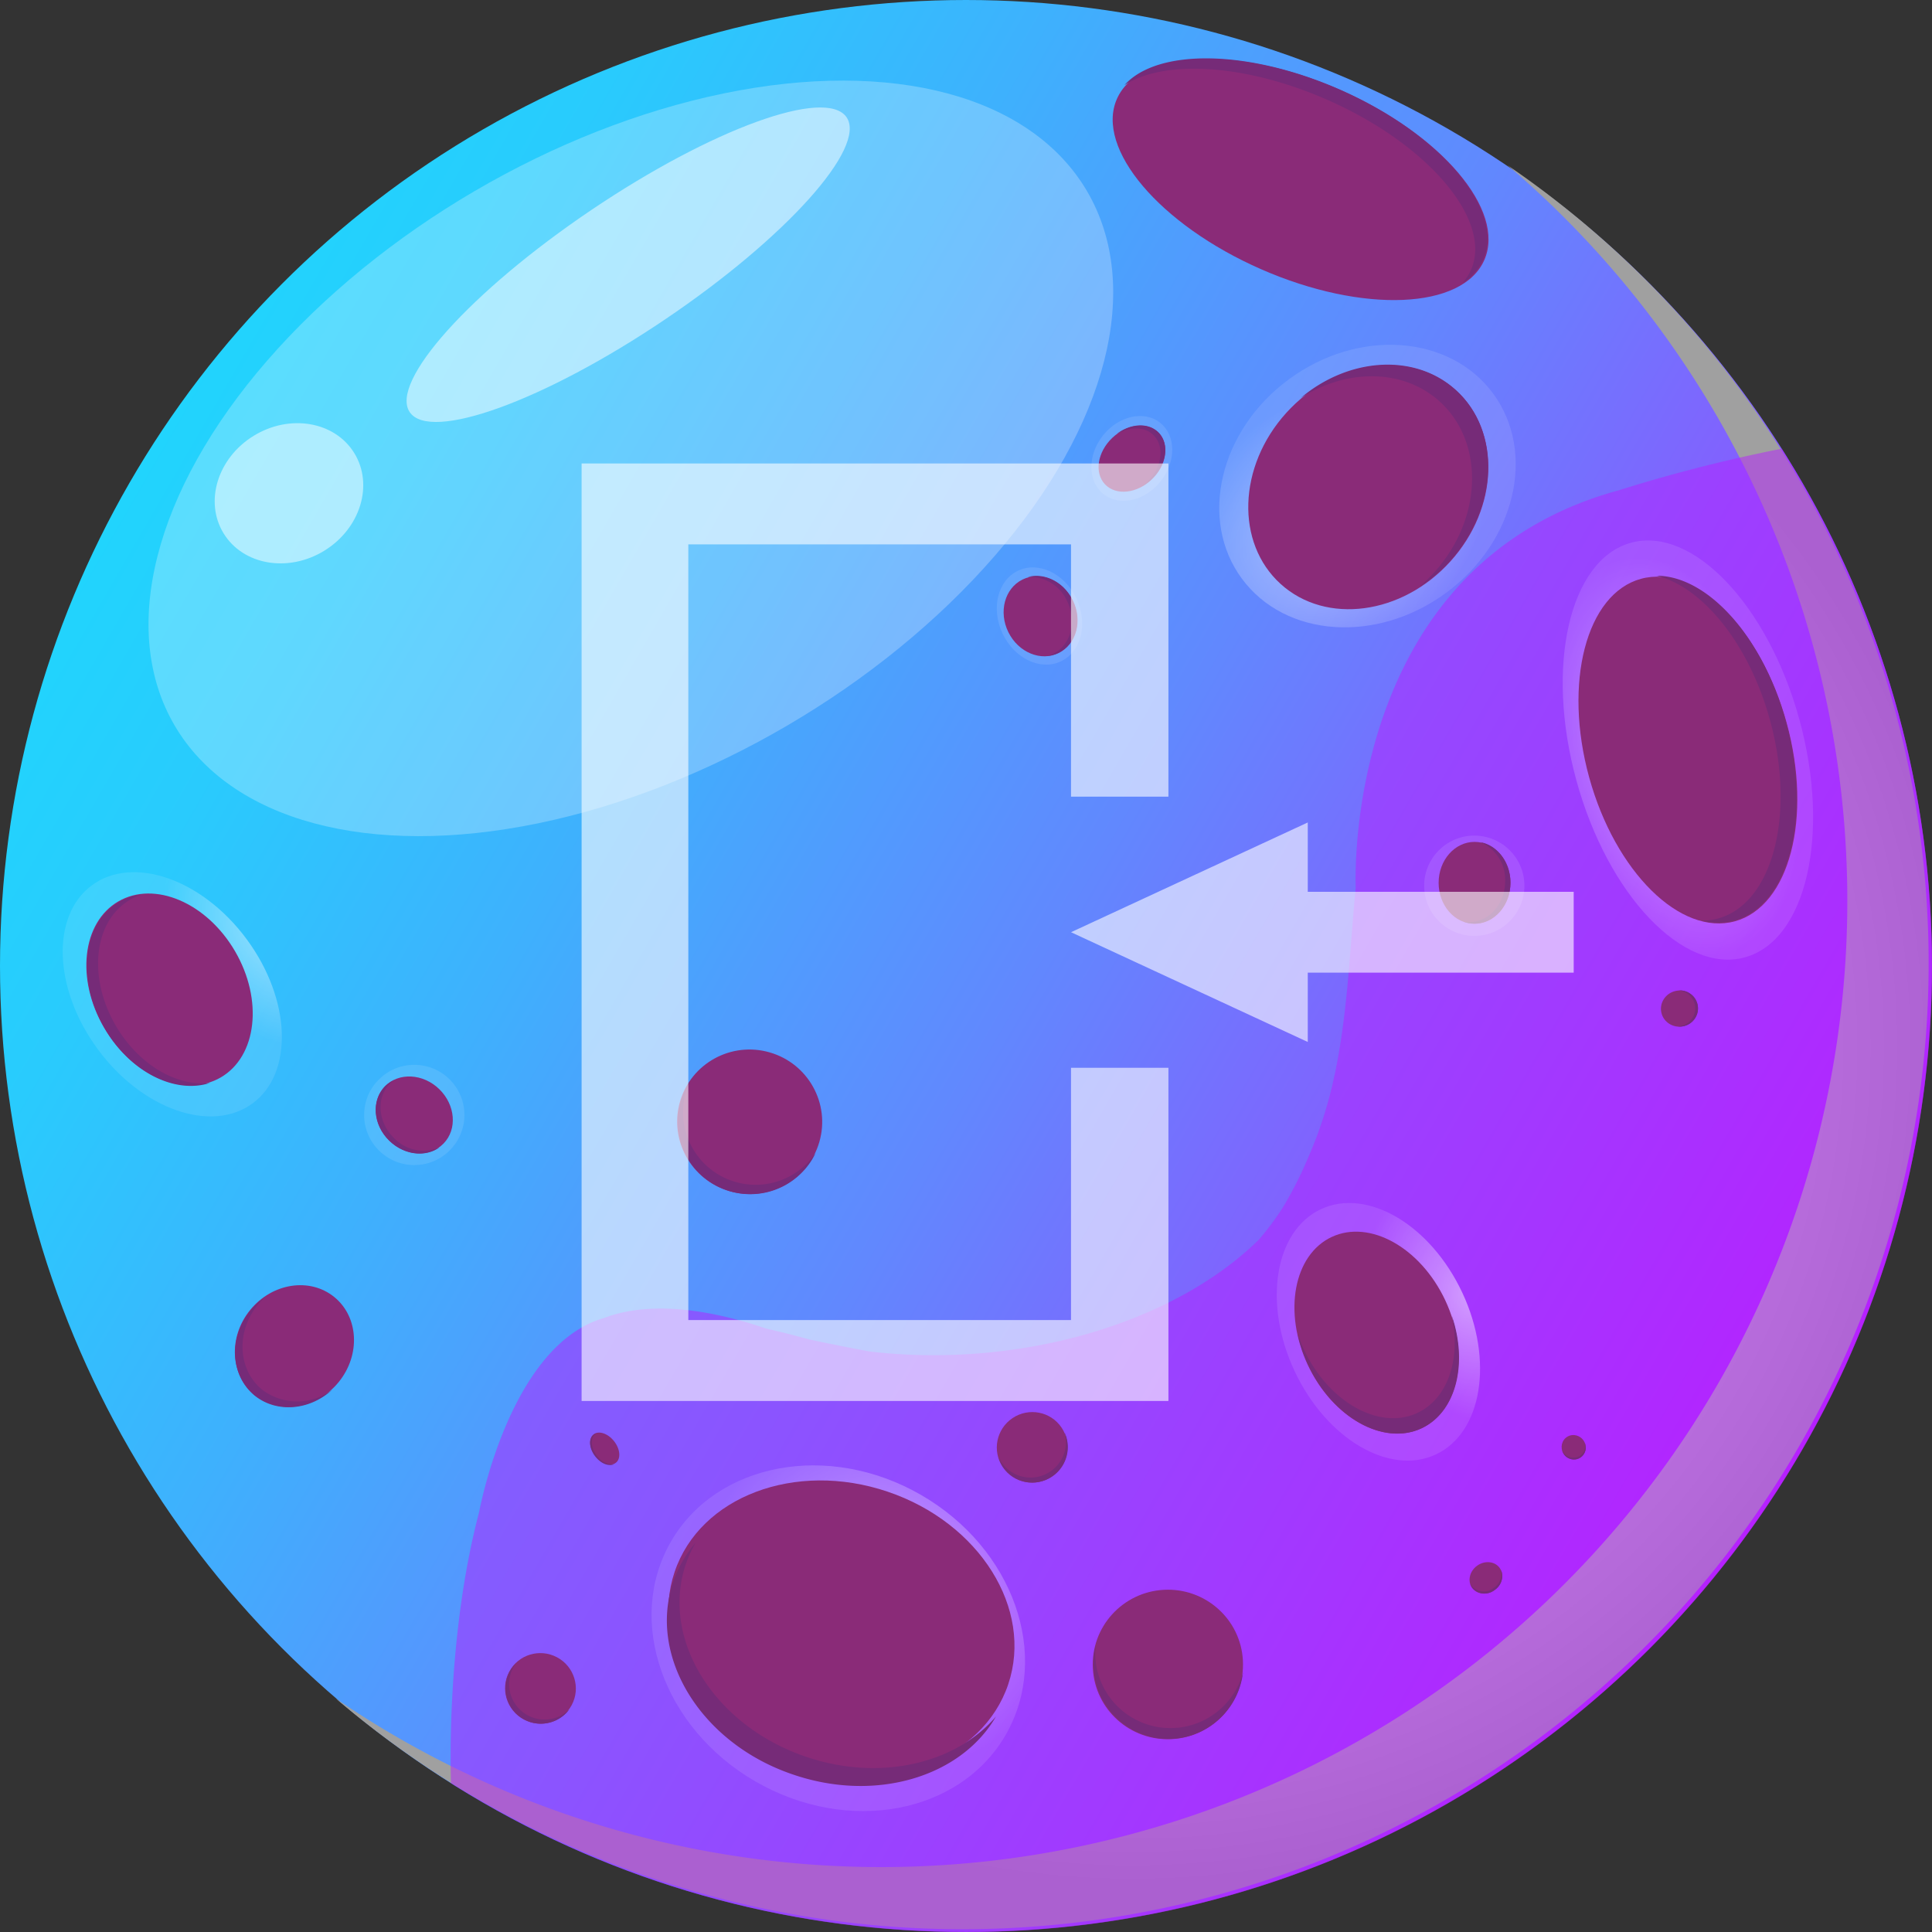 <svg xmlns="http://www.w3.org/2000/svg" xmlns:xlink="http://www.w3.org/1999/xlink" viewBox="0 0 311.39 311.39"><rect x="0" y="0" width="311.39" height="311.39" fill="#333333" stroke="none"/><defs><style>.cls-1{isolation:isolate;}.cls-2{fill:url(#Безымянный_градиент_34);}.cls-3{mix-blend-mode:overlay;fill:url(#Безымянный_градиент_47);}.cls-4{fill:#b721ff;}.cls-10,.cls-11,.cls-12,.cls-13,.cls-14,.cls-15,.cls-17,.cls-4,.cls-7,.cls-8,.cls-9{opacity:0.5;}.cls-5{fill:#8a2b78;}.cls-6{fill:#762b78;}.cls-7{fill:url(#Безымянный_градиент_25);}.cls-8{fill:url(#Безымянный_градиент_25-2);}.cls-9{fill:url(#Безымянный_градиент_25-3);}.cls-10{fill:url(#Безымянный_градиент_25-4);}.cls-11{fill:url(#Безымянный_градиент_25-5);}.cls-12{fill:url(#Безымянный_градиент_25-6);}.cls-13{fill:url(#Безымянный_градиент_25-7);}.cls-14{fill:url(#Безымянный_градиент_25-8);}.cls-15{fill:url(#Безымянный_градиент_25-9);}.cls-16,.cls-17,.cls-19{fill:#fff;}.cls-16{opacity:0.25;}.cls-18{opacity:0.6;}</style><linearGradient id="Безымянный_градиент_34" x1="20.84" y1="77.83" x2="290.55" y2="233.55" gradientUnits="userSpaceOnUse"><stop offset="0" stop-color="#21d4fd"/><stop offset="0.11" stop-color="#29cbfd"/><stop offset="0.29" stop-color="#3eb1fd"/><stop offset="0.53" stop-color="#6188fe"/><stop offset="0.8" stop-color="#914ffe"/><stop offset="1" stop-color="#b721ff"/></linearGradient><radialGradient id="Безымянный_градиент_47" cx="182.57" cy="168.88" r="135.51" gradientUnits="userSpaceOnUse"><stop offset="0" stop-color="#fff"/><stop offset="0.18" stop-color="#f6f6f6"/><stop offset="0.47" stop-color="#dcdcdc"/><stop offset="0.85" stop-color="#b3b3b3"/><stop offset="1" stop-color="#a0a0a0"/></radialGradient><radialGradient id="Безымянный_градиент_25" cx="4300.28" cy="-1751.94" r="45.35" gradientTransform="translate(-1457.8 967.29) scale(0.35 0.46)" gradientUnits="userSpaceOnUse"><stop offset="0" stop-color="#fff"/><stop offset="1" stop-color="#fff" stop-opacity="0.2"/></radialGradient><radialGradient id="Безымянный_градиент_25-2" cx="3693.49" cy="1009.57" r="45.35" gradientTransform="translate(-2145.3 -399.5) scale(0.62 0.66)" xlink:href="#Безымянный_градиент_25"/><radialGradient id="Безымянный_градиент_25-3" cx="3436.26" cy="-1894.6" r="45.35" gradientTransform="translate(-964.92 1087.4) scale(0.35 0.46)" xlink:href="#Безымянный_градиент_25"/><radialGradient id="Безымянный_градиент_25-4" cx="3377.9" cy="-1773.19" r="45.35" gradientTransform="translate(-1746.37 877.97) scale(0.58 0.45)" xlink:href="#Безымянный_градиент_25"/><radialGradient id="Безымянный_градиент_25-5" cx="2253.27" cy="-397.9" r="45.35" gradientTransform="translate(-699.52 411.82) scale(0.43 0.73)" xlink:href="#Безымянный_градиент_25"/><radialGradient id="Безымянный_градиент_25-6" cx="5872.09" cy="-10376.92" r="45.35" gradientTransform="matrix(0.17, -0.08, 0.07, 0.15, -5.59, 2209.88)" xlink:href="#Безымянный_градиент_25"/><radialGradient id="Безымянный_градиент_25-7" cx="4960.8" cy="-10606.32" r="45.35" gradientTransform="matrix(0.17, -0.08, 0.07, 0.15, -5.59, 2209.88)" xlink:href="#Безымянный_градиент_25"/><radialGradient id="Безымянный_градиент_25-8" cx="6791.46" cy="-10782.52" r="45.35" gradientTransform="translate(-867.61 1936.73) scale(0.15 0.17)" xlink:href="#Безымянный_градиент_25"/><radialGradient id="Безымянный_градиент_25-9" cx="10452.31" cy="-9269.58" r="41.19" gradientTransform="translate(-1771.66 1352.85) scale(0.19 0.14)" xlink:href="#Безымянный_градиент_25"/></defs><title>Ресурс 56</title><g class="cls-1"><g id="Слой_2" data-name="Слой 2"><g id="Слой_1-2" data-name="Слой 1"><circle class="cls-2" cx="155.69" cy="155.69" r="155.69"/><path class="cls-3" d="M243,26.65A155.73,155.73,0,0,1,54.13,273.76,155.73,155.73,0,1,0,243,26.65Z"/><path class="cls-4" d="M287.17,72.32a248,248,0,0,0-26,6.62L261,79c-44.89,12.13-42.5,63.87-42.49,64.06-1,10.35-1.31,20.92-3.6,31.08a67.28,67.28,0,0,1-2.78,9.29c-.66,1.69-1.35,3.35-2.1,5a65.11,65.11,0,0,1-3.27,6.19h0a45.13,45.13,0,0,1-3.9,5.22c-13.91,13.62-38.78,20.75-62.61,18-3.31-.6-6.58-1.27-9.8-1.95-2.44-.68-4.74-1.25-6.89-1.74h0c-12.85-4.34-21.06-3.69-26.2-1.72h0c-15.24,4.33-20.13,31.25-20.13,31.25h0c-5.49,20.77-4.54,43.74-4.54,43.74A155.68,155.68,0,0,0,287.17,72.32Z"/><ellipse class="cls-5" cx="209.63" cy="28.93" rx="15.8" ry="32.33" transform="translate(99 209.33) rotate(-66.34)"/><path class="cls-6" d="M181.22,13.73c6.38-4.15,19.4-3.47,32.6,2.31,16.35,7.16,26.77,19.46,23.27,27.45a8.37,8.37,0,0,1-1.39,2.14,8.72,8.72,0,0,0,3.36-3.81c3.5-8-6.92-20.28-23.27-27.45C201,7.91,186.5,7.82,181.22,13.73Z"/><ellipse class="cls-5" cx="188.22" cy="268.28" rx="12.11" ry="12.05" transform="translate(-13.95 10.35) rotate(-3.04)"/><path class="cls-6" d="M200.34,269.56a12.12,12.12,0,0,1-23.8-2.43,11.27,11.27,0,0,1,.05-1.93,12.1,12.1,0,1,0,23.75,4.36Z"/><ellipse class="cls-5" cx="166.37" cy="233.27" rx="5.71" ry="5.68" transform="translate(-101.64 131.94) rotate(-33.79)"/><path class="cls-6" d="M171.59,230.87a5.71,5.71,0,0,1-10.23,4.75,5.11,5.11,0,0,1-.44-.79,5.78,5.78,0,0,0,.74,1.6,5.71,5.71,0,0,0,9.93-5.56Z"/><ellipse class="cls-5" cx="239.49" cy="254.3" rx="2.74" ry="2.42" transform="translate(-103.95 190.49) rotate(-36.19)"/><path class="cls-6" d="M241.92,253a2.74,2.74,0,0,1-1.12,2.9,2.6,2.6,0,0,1-3.65-.33c-.07-.11-.14-.22-.2-.33a2.12,2.12,0,0,0,.34.67,2.59,2.59,0,0,0,3.64.33A2.67,2.67,0,0,0,241.92,253Z"/><ellipse class="cls-5" cx="270.69" cy="162.56" rx="2.99" ry="2.91" transform="translate(-29.22 63.8) rotate(-12.76)"/><path class="cls-6" d="M270.52,159.63a2.9,2.9,0,0,1,.36,5.74,2.65,2.65,0,0,1-.48.07,2.92,2.92,0,1,0,.12-5.81Z"/><ellipse class="cls-5" cx="97.46" cy="233.49" rx="1.92" ry="2.91" transform="translate(-123.86 110.87) rotate(-38.36)"/><path class="cls-6" d="M99,236a3.05,3.05,0,0,1-2.76-1.34c-1-1.26-1.13-2.82-.3-3.48a1.4,1.4,0,0,1,.26-.16,1.36,1.36,0,0,0-.54.26c-.84.66-.7,2.21.29,3.47S98.16,236.34,99,236Z"/><ellipse class="cls-5" cx="120.83" cy="180.81" rx="11.64" ry="11.69" transform="translate(-86.42 246.68) rotate(-73.88)"/><path class="cls-6" d="M131.47,185.81a11.69,11.69,0,0,1-20.93-9.75,11,11,0,0,1,.66-1.74,11.68,11.68,0,1,0,20.27,11.49Z"/><ellipse class="cls-5" cx="47.45" cy="216.96" rx="10.18" ry="9.2" transform="translate(-150.93 117.11) rotate(-50.95)"/><path class="cls-6" d="M53.53,224a9.36,9.36,0,0,1-11.26,0c-3.94-3.2-4.27-9.34-.72-13.7a10.49,10.49,0,0,1,1.11-1.19,11.35,11.35,0,0,0-2.31,2.14c-3.54,4.37-3.21,10.51.73,13.71C44.64,227.79,49.93,227.31,53.53,224Z"/><ellipse class="cls-5" cx="253.63" cy="233.28" rx="1.93" ry="1.99" transform="translate(-83.13 160.23) rotate(-30.37)"/><path class="cls-6" d="M255.45,232.58a1.92,1.92,0,0,1-.89,2.12,2,2,0,0,1-2.67-.74,1.47,1.47,0,0,1-.14-.28,1.85,1.85,0,0,0,.23.57,1.93,1.93,0,0,0,3.47-1.67Z"/><ellipse class="cls-7" cx="27.77" cy="160.25" rx="14.92" ry="21.83" transform="translate(-89.62 47.69) rotate(-36.37)"/><ellipse class="cls-5" cx="27.32" cy="159.47" rx="12.22" ry="16.41" transform="translate(-76.59 35.46) rotate(-30.24)"/><path class="cls-6" d="M33.85,174.54c-5.32.64-11.51-2.91-15.19-9.23C14.09,157.48,15.12,148.38,21,145a8.84,8.84,0,0,1,1.78-.8,9.44,9.44,0,0,0-3.62,1.2c-5.83,3.4-6.86,12.5-2.29,20.33C20.94,172.78,28.19,176.39,33.85,174.54Z"/><ellipse class="cls-5" cx="87.11" cy="272.13" rx="5.68" ry="5.71" transform="translate(-194.09 221.43) rotate(-62.03)"/><path class="cls-6" d="M91.69,275.59a5.71,5.71,0,0,1-9-6.76,5.82,5.82,0,0,1,.49-.76,5.93,5.93,0,0,0-1.06,1.4,5.71,5.71,0,0,0,9.59,6.12Z"/><ellipse class="cls-8" cx="135.12" cy="264.04" rx="26.67" ry="31.15" transform="translate(-161.11 249.04) rotate(-60)"/><ellipse class="cls-5" cx="135.12" cy="264.04" rx="23.16" ry="28.3" transform="matrix(0.32, -0.95, 0.95, 0.32, -158.46, 306.28)"/><path class="cls-6" d="M160.53,276.65c-6.48,7.63-18.77,10.56-30.7,6.47-14.79-5.06-23.41-19-19.27-31.08a19.44,19.44,0,0,1,1.54-3.37,19.24,19.24,0,0,0-3.58,6.26C104.38,267,113,281,127.79,286,141.12,290.58,154.91,286.39,160.53,276.65Z"/><ellipse class="cls-9" cx="222.17" cy="214.64" rx="14.92" ry="21.83" transform="translate(-70.11 114.63) rotate(-25.12)"/><ellipse class="cls-5" cx="221.87" cy="214.78" rx="12.24" ry="17.03" transform="translate(-70.2 114.51) rotate(-25.12)"/><path class="cls-6" d="M234,212.07c1.48,6.88-.6,13.33-5.54,15.65-6.12,2.87-14.31-1.71-18.31-10.22a26.48,26.48,0,0,1-1-2.52,23.6,23.6,0,0,0,1.68,5c4,8.52,12.2,13.09,18.32,10.22C234.69,227.58,236.63,219.81,234,212.07Z"/><ellipse class="cls-10" cx="220.4" cy="78.34" rx="25.15" ry="21.37" transform="translate(-3.52 145.96) rotate(-36.37)"/><ellipse class="cls-5" cx="220.53" cy="78.52" rx="21.05" ry="17.84" transform="translate(14.41 189.47) rotate(-47.89)"/><path class="cls-6" d="M209.63,64.15c7.39-4.74,16.5-4.78,22.4.55,7.3,6.6,6.91,19-.89,27.57a24,24,0,0,1-2.41,2.33,24.32,24.32,0,0,0,5-4.2c7.79-8.62,8.19-21,.88-27.57C228,56.87,217.37,57.62,209.63,64.15Z"/><ellipse class="cls-11" cx="272.04" cy="120.91" rx="18.63" ry="34.65" transform="translate(-22.31 76.41) rotate(-15.37)"/><ellipse class="cls-5" cx="272.04" cy="120.91" rx="16.51" ry="28.62" transform="translate(-22.31 76.41) rotate(-15.37)"/><path class="cls-6" d="M267,92.79c7.39,1.81,14.89,10.94,18.27,23.24,4.19,15.24.46,29.56-8.34,32a9.75,9.75,0,0,1-2.63.35,10.3,10.3,0,0,0,5.23,0c8.8-2.42,12.53-16.73,8.34-32C284.14,102.61,275.21,92.81,267,92.79Z"/><circle class="cls-12" cx="237.62" cy="142.76" r="8.08"/><ellipse class="cls-5" cx="237.66" cy="142.29" rx="5.79" ry="6.6"/><path class="cls-6" d="M238.59,135.73a6.58,6.58,0,0,1,4,6.29c0,3.65-2.6,6.6-5.8,6.6a5.62,5.62,0,0,1-.92-.08,5.24,5.24,0,0,0,1.77.32c3.2,0,5.8-3,5.8-6.61C243.46,139,241.35,136.23,238.59,135.73Z"/><circle class="cls-13" cx="66.77" cy="179.7" r="8.08"/><ellipse class="cls-5" cx="66.77" cy="179.7" rx="5.79" ry="6.6" transform="translate(-108.45 101.92) rotate(-45.68)"/><path class="cls-6" d="M70.82,184.94a6.57,6.57,0,0,1-7.31-1.51c-2.61-2.55-2.91-6.47-.68-8.76a4.43,4.43,0,0,1,.71-.6,5.12,5.12,0,0,0-1.47,1c-2.23,2.29-1.93,6.21.68,8.76C65.11,186.17,68.53,186.57,70.82,184.94Z"/><ellipse class="cls-14" cx="167.54" cy="99.28" rx="6.59" ry="8.08" transform="translate(-26.3 80.52) rotate(-25.12)"/><ellipse class="cls-15" cx="182.42" cy="73.89" rx="7.34" ry="5.94" transform="translate(11.17 170.89) rotate(-51.58)"/><ellipse class="cls-5" cx="182.44" cy="73.91" rx="6" ry="4.62" transform="translate(-0.5 146.57) rotate(-43.71)"/><path class="cls-6" d="M180,69.93c2.16-1.24,4.62-1.19,6,.3,1.76,1.85,1.25,5.2-1.14,7.49-.24.22-.48.43-.73.62a8.41,8.41,0,0,0,1.48-1.11c2.39-2.29,2.9-5.64,1.14-7.49C185.16,68.08,182.27,68.21,180,69.93Z"/><ellipse class="cls-5" cx="167.72" cy="99.33" rx="5.79" ry="6.6" transform="translate(-26.65 84.56) rotate(-26.29)"/><path class="cls-6" d="M165.65,93A6.59,6.59,0,0,1,172,96.9c1.61,3.27.6,7.07-2.27,8.49a6.49,6.49,0,0,1-.87.33,5.36,5.36,0,0,0,1.73-.5c2.87-1.42,3.89-5.22,2.27-8.49C171.44,93.78,168.34,92.27,165.65,93Z"/><ellipse class="cls-16" cx="101.68" cy="73.89" rx="85.21" ry="49.9" transform="translate(-23.4 61.47) rotate(-30.34)"/><ellipse class="cls-17" cx="101.12" cy="42.74" rx="42.42" ry="10.62" transform="matrix(0.83, -0.56, 0.56, 0.83, -6.62, 63.82)"/><ellipse class="cls-17" cx="46.58" cy="79.5" rx="12.36" ry="10.87" transform="translate(-34.74 36.17) rotate(-31.58)"/><g class="cls-18"><polygon class="cls-19" points="172.62 212.76 110.94 212.76 110.94 87.74 172.62 87.74 172.62 128.4 188.32 128.4 188.32 87.74 188.32 74.7 172.62 74.7 110.94 74.7 93.74 74.7 93.74 87.74 93.74 212.76 93.74 225.8 110.94 225.8 172.62 225.8 188.32 225.8 188.32 212.76 188.32 172.1 172.62 172.1 172.62 212.76"/><polygon class="cls-19" points="210.78 143.74 210.78 132.56 172.62 150.25 210.78 167.94 210.78 156.77 253.64 156.77 253.64 143.74 210.78 143.74"/></g></g></g></g></svg>